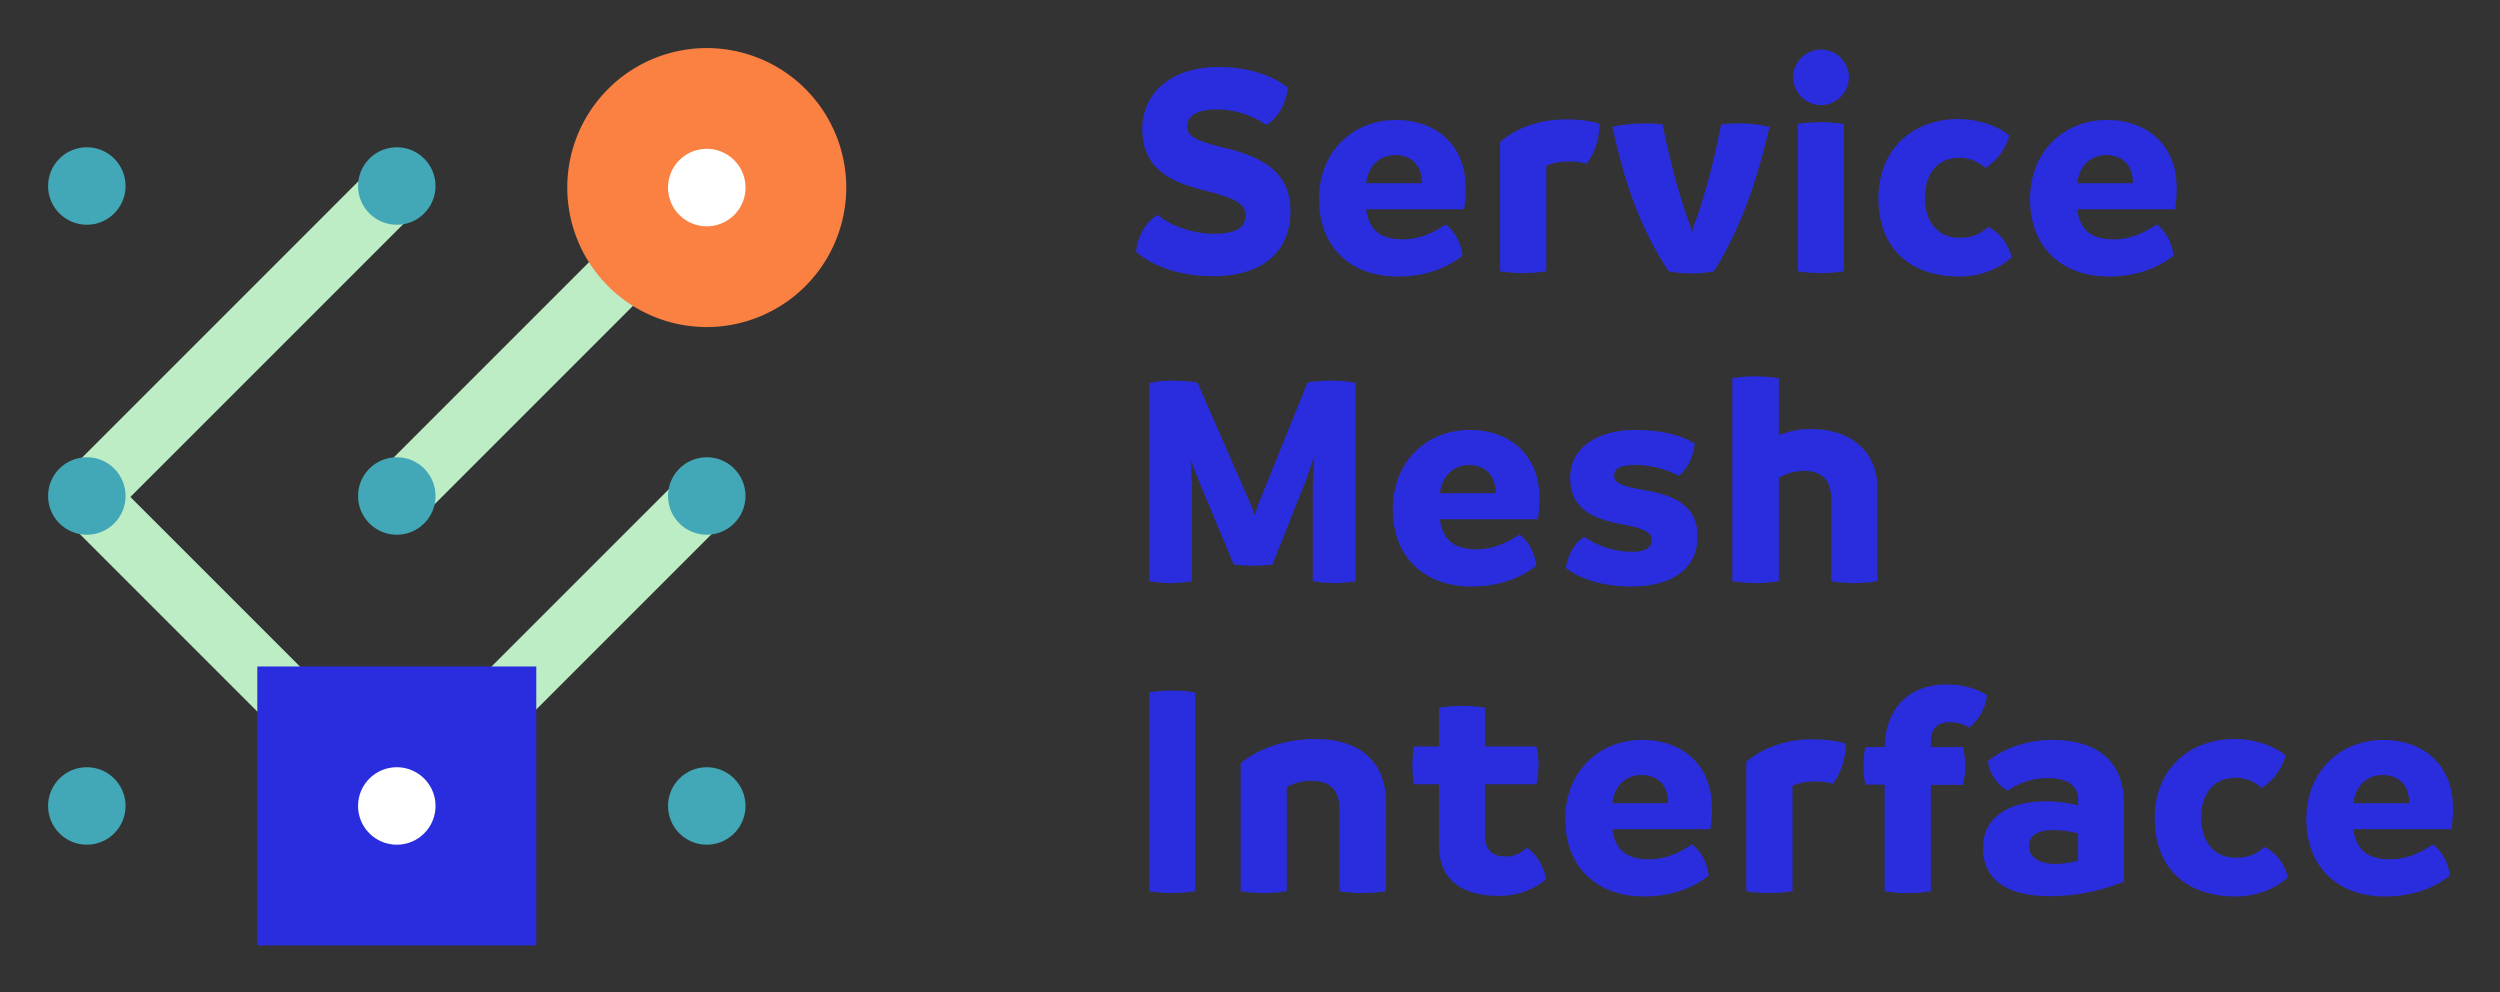 <svg xmlns="http://www.w3.org/2000/svg" role="img" viewBox="6.98 -20.02 1613.04 640.04"><rect x="6.98" y="-20.02" width="1613.04" height="640.04" fill="#333333" stroke="none"/><title>Service Mesh Interface logo</title><defs><style>.cls-5{fill:#2a2dde}.cls-3{fill:#bcedc4}.cls-4{fill:#42a7b6}.cls-6{fill:#fff}</style></defs><g id="Artboard"><path fill="none" d="M0 10h2000v1617H0z" id="Rectangle"/><g id="Group"><path fill="#2a2dde" fill-rule="evenodd" d="M790 158.2c-25.8 0-41.8-8.6-50-15.8 1-10.4 6.4-19.2 13.8-23.8 8.4 6.8 21.8 12.2 36.8 12.2 14.4 0 20-4.6 20-11.6 0-6.6-3.2-10.4-25.8-16.2-21.6-5.2-40.6-13.6-40.8-39.4 0-24.6 19.6-40.4 49.2-40.4 22.2 0 37 7.2 44.6 13.2-.6 9.2-5.6 19.4-13.8 24.2a57.003 57.003 0 0 0-32.8-10C779.4 50.6 773 55 773 61c0 6.4 2.8 9.2 25.8 14.8 24 6 40.4 16.2 40.8 39.2.6 27.8-18.8 43.2-49.6 43.2zM952.633 101a82.441 82.441 0 0 1-1 14h-63.2c1.8 13.4 9.2 19.4 23.4 19.4 12 0 20.6-4.8 28-9.6 6.2 4.8 10 12.8 10.8 20.2-8.4 6.4-21.4 13.4-42 13.4-29.4 0-50.6-18.2-50.6-50 0-30 21.2-51 49.6-51 26.8 0 45 17 45 43.6zm-64.2-2.8h36c0-9.2-4.4-17.6-16.6-18.2-11.4 0-18 7.4-19.4 18.2zM1017.067 57c9 0 16.4 1 22 2.8-.2 9.8-3 19-8.4 25.8a41.424 41.424 0 0 0-11.4-1.4c-6.2 0-11.4 1.2-14.6 2.8v68a93.1 93.1 0 0 1-29.8 0V71.6c6.6-6 21.4-14.6 42.2-14.6zM1129.1 59.6a89.901 89.901 0 0 1 19.6 2.2c-8.6 36.8-18.6 65-35.8 93.2a72.22 72.22 0 0 1-14.6 1.4 74.18 74.18 0 0 1-14.8-1.4c-19-29.4-28.2-57.2-36.2-93.2a106.404 106.404 0 0 1 21.4-2.2 96.061 96.061 0 0 1 11 .6c5.4 27.4 13 53 17.8 65.2.4 1.4.8 2.8 1.2 4.6.4-1.8.8-3.2 1.2-4.6 5.4-13.4 12.2-37.8 17.6-65.2a104.413 104.413 0 0 1 11.6-.6zm52.833-11.8a18.184 18.184 0 0 1-18-18 18.001 18.001 0 0 1 36 0 18.184 18.184 0 0 1-18 18zm-.2 108.4a94.205 94.205 0 0 1-14.8-1.2V60a90.486 90.486 0 0 1 14.8-1.2 98.687 98.687 0 0 1 15 1.2v95a91.142 91.142 0 0 1-15 1.2zm89.433 2.2c-32.2 0-52.2-18.6-52.2-50.6 0-31.2 22-51 51.4-51 14.6 0 27.4 5.6 33 10.6-1.8 8-8 16.4-15.4 21a24.763 24.763 0 0 0-16.8-6.6c-14.6 0-22.2 11-22.2 25.6 0 14.2 7 26 22.4 26 9.2 0 14.2-3.2 18.4-7 7.4 3.6 12.8 10.6 15.2 19.6-6.8 6.2-18.4 12.4-33.8 12.4zM1411.4 101a82.442 82.442 0 0 1-1 14h-63.2c1.8 13.4 9.2 19.4 23.4 19.4 12 0 20.6-4.8 28-9.6 6.2 4.8 10 12.8 10.8 20.2-8.4 6.4-21.4 13.4-42 13.4-29.4 0-50.6-18.2-50.6-50 0-30 21.2-51 49.6-51 26.8 0 45 17 45 43.6zm-64.2-2.8h36c0-9.2-4.4-17.6-16.6-18.2-11.4 0-18 7.4-19.4 18.2zM866.4 225.6a81.112 81.112 0 0 1 15.2 1.4v128a83.523 83.523 0 0 1-13.6 1.2 90.255 90.255 0 0 1-14-1.2v-62l1-18.8-5 14.6-22 55.4a93.913 93.913 0 0 1-12.4.8 103.51 103.51 0 0 1-12.6-.8l-23.2-55.6-4.6-12.2.8 16.6v62a88.271 88.271 0 0 1-14 1.2 83.522 83.522 0 0 1-13.6-1.2V227.2a59.059 59.059 0 0 1 15-1.6 114.585 114.585 0 0 1 16.2 1.2l34.6 79.2 2.4 6.4 2-6.4 32-79.2a97.555 97.555 0 0 1 15.8-1.2zm133.833 75.4a82.442 82.442 0 0 1-1 14h-63.2c1.8 13.4 9.2 19.4 23.4 19.4 12 0 20.6-4.8 28-9.6 6.2 4.8 10 12.8 10.8 20.2-8.4 6.4-21.4 13.4-42 13.4-29.4 0-50.6-18.2-50.6-50 0-30 21.2-51 49.6-51 26.8 0 45 17 45 43.6zm-64.2-2.8h36c0-9.2-4.4-17.6-16.6-18.2-11.4 0-18 7.4-19.4 18.2zm123.233 60.2c-21.4 0-35.8-6.8-42-12 1.6-9.4 6-16.4 11.8-20 7 4.4 16.8 9.6 31.2 9.6 9.2 0 12.4-3.4 12.4-7.6 0-5-5-7.6-20.6-10.4-15.6-3.2-32-8.8-32-29.8 0-19.6 18-30.8 41.8-30.8 19.8 0 32 4.6 38.6 8.8-1.2 9.6-5 16.6-10.4 20.8a60.403 60.403 0 0 0-27.8-7c-9.4 0-13.8 2-13.8 6.8s4.2 6.6 19.2 9.4c18.8 3.2 34.6 9.4 34.6 30 0 19.8-15.2 32.2-43 32.2zM1175.1 256.8c28.4 0 43.2 16.6 43.2 37.8V355a94.801 94.801 0 0 1-15 1.2 92.318 92.318 0 0 1-14.8-1.2v-52.8c0-11.8-5.4-18.4-17.6-18.4a33.496 33.496 0 0 0-16.2 4.4V355a90.487 90.487 0 0 1-14.8 1.2 103.317 103.317 0 0 1-15.2-1.2V224a90.485 90.485 0 0 1 14.8-1.2 103.316 103.316 0 0 1 15.2 1.2v36.8a52.937 52.937 0 0 1 20.4-4zM763.6 556.2a99.256 99.256 0 0 1-15.2-1.2V426.8a70.801 70.801 0 0 1 14.6-1.2 80.406 80.406 0 0 1 15.2 1.2V555a88.061 88.061 0 0 1-14.6 1.2zm91.833-99.4c31.6 0 45.8 17.2 45.8 40.6V555a94.349 94.349 0 0 1-30 0v-52.8c0-13.6-7.4-18.4-18-18.4a32.171 32.171 0 0 0-16 4V555a94.801 94.801 0 0 1-15 1.2 92.318 92.318 0 0 1-14.8-1.2v-82.4c7.4-6.6 24.4-15.8 48-15.8zM992.067 527c5.8 3.4 11.4 12.4 12.4 20.4a47.398 47.398 0 0 1-30.8 10.6c-21.8 0-38.2-9.2-38.2-32.4V486h-16.2a79.855 79.855 0 0 1-1-12.4 80.947 80.947 0 0 1 1-12h16.2v-25a99.252 99.252 0 0 1 15.2-1.2 85.667 85.667 0 0 1 14.4 1.2v25h33.2a57.688 57.688 0 0 1 1.4 11.8 65.707 65.707 0 0 1-1.4 12.6h-33.2v32.2c0 10.8 5 14.4 13.8 14.4 5.6 0 10-2.8 13.2-5.6zM1111.5 501a82.442 82.442 0 0 1-1 14h-63.2c1.8 13.4 9.2 19.4 23.4 19.4 12 0 20.6-4.8 28-9.6 6.2 4.8 10 12.8 10.8 20.2-8.4 6.4-21.4 13.4-42 13.4-29.4 0-50.6-18.2-50.6-50 0-30 21.2-51 49.6-51 26.8 0 45 17 45 43.6zm-64.2-2.8h36c0-9.2-4.4-17.6-16.6-18.2-11.4 0-18 7.4-19.4 18.2zm128.633-41.2c9 0 16.4 1 22 2.8-.2 9.8-3 19-8.4 25.8a41.424 41.424 0 0 0-11.4-1.4c-6.2 0-11.4 1.2-14.6 2.8v68a93.099 93.099 0 0 1-29.8 0v-83.4c6.6-6 21.4-14.6 42.2-14.6zm87.233-35.4c12 0 20.8 3.6 25.8 7-.6 8-6 17-11.6 20.8a22.024 22.024 0 0 0-12.2-3.4c-7.8 0-12.4 3.6-12.4 13v3h20.8a59.951 59.951 0 0 1 1.4 12.2 58.341 58.341 0 0 1-1.4 12.2h-20.8V555a70.801 70.801 0 0 1-14.6 1.2 79.151 79.151 0 0 1-15.2-1.2v-68.8h-12.4a52.27 52.27 0 0 1-1.2-11.8 60.674 60.674 0 0 1 1.2-12.4h12.4c.8-27 17.4-40.4 40.2-40.4zM1330.8 457.4c27.6 0 46.6 12 46.6 41.6v49.8a127.505 127.505 0 0 1-48 9.4c-27.2 0-43-10.4-43-31.2 0-20 17.2-30.2 41.4-30 7.6.2 14.2 1 20 2.8V496c0-8.2-5.6-14-19.6-14-11.2 0-20.8 4.4-25.8 8.2a26.075 26.075 0 0 1-12.8-19c5.4-4.8 20.4-13.8 41.2-13.8zm-14.6 68.4c0 7 5.8 11.6 17.2 11.6a51.364 51.364 0 0 0 14.4-2.2v-17.4a58.12 58.12 0 0 0-16.4-2.2c-9.4 0-15.2 3.2-15.2 10.2zm133.233 32.6c-32.2 0-52.2-18.6-52.2-50.6 0-31.2 22-51 51.4-51 14.6 0 27.4 5.6 33 10.6-1.8 8-8 16.4-15.4 21a24.763 24.763 0 0 0-16.8-6.6c-14.6 0-22.2 11-22.2 25.6 0 14.2 7 26 22.4 26 9.2 0 14.2-3.2 18.4-7 7.4 3.6 12.8 10.6 15.2 19.6-6.8 6.2-18.4 12.4-33.8 12.4zm140.233-57.4a82.443 82.443 0 0 1-1 14h-63.2c1.8 13.4 9.2 19.4 23.4 19.4 12 0 20.6-4.8 28-9.6 6.2 4.8 10 12.8 10.8 20.2-8.4 6.4-21.4 13.4-42 13.4-29.4 0-50.6-18.2-50.6-50 0-30 21.2-51 49.6-51 26.8 0 45 17 45 43.6zm-64.2-2.8h36c0-9.2-4.4-17.6-16.6-18.2-11.4 0-18 7.4-19.4 18.2z" id="Service-Mesh-Interfa"/></g><g id="_3-x-3-diags" data-name="3-x-3-diags"><path d="M263.684 521.496a19.936 19.936 0 0 1-14.142-5.857L48.811 314.908a20 20 0 0 1 28.284-28.285l200.73 200.73a20 20 0 0 1-14.142 34.143z" class="cls-3" id="Path-4"/><path d="M62.953 320.496A20 20 0 0 1 48.811 286.354L249.542 85.624a20 20 0 0 1 28.284 28.284L77.095 314.639a19.936 19.936 0 0 1-14.142 5.857z" class="cls-3" id="Path-4-2" data-name="Path-4"/><path d="M262.953 321.496A20 20 0 0 1 248.811 287.354L449.541 86.624a20 20 0 0 1 28.284 28.284l-200.73 200.731a19.936 19.936 0 0 1-14.142 5.857z" class="cls-3" id="Path-4-3" data-name="Path-4"/><path d="M262.953 519.496a20 20 0 0 1-14.142-34.143l200.73-200.73a20 20 0 1 1 28.284 28.285L277.095 513.639a19.936 19.936 0 0 1-14.142 5.857z" class="cls-3" id="Path-4-4" data-name="Path-4"/><circle cx="63" cy="100" r="25" class="cls-4" id="Oval"/><circle cx="263" cy="100" r="25" class="cls-4" id="Oval-2" data-name="Oval"/><circle cx="463" cy="100" r="25" class="cls-4" id="Oval-3" data-name="Oval"/><circle cx="63" cy="300" r="25" class="cls-4" id="Oval-4" data-name="Oval"/><circle cx="263" cy="300" r="25" class="cls-4" id="Oval-5" data-name="Oval"/><circle cx="463" cy="300" r="25" class="cls-4" id="Oval-6" data-name="Oval"/><circle cx="463" cy="500" r="25" class="cls-4" id="Oval-7" data-name="Oval"/><circle cx="63" cy="500" r="25" class="cls-4" id="Oval-8" data-name="Oval"/><g id="Rectangle-2" data-name="Rectangle"><path d="M208 445h110v110H208z" class="cls-5"/><path d="M353 590H173V410h180zm-110-70h40v-40h-40z" class="cls-5"/></g><circle cx="263" cy="500" r="25" class="cls-6" id="Oval-9" data-name="Oval"/><g id="Oval-3-Copy"><circle cx="463" cy="101" r="57.5" class="cls-6"/><path fill="#fb8143" d="M463 191a90 90 0 1 1 90-90 90.102 90.102 0 0 1-90 90zm0-115a25 25 0 1 0 25 25 25.028 25.028 0 0 0-25-25z"/></g></g></g></svg>